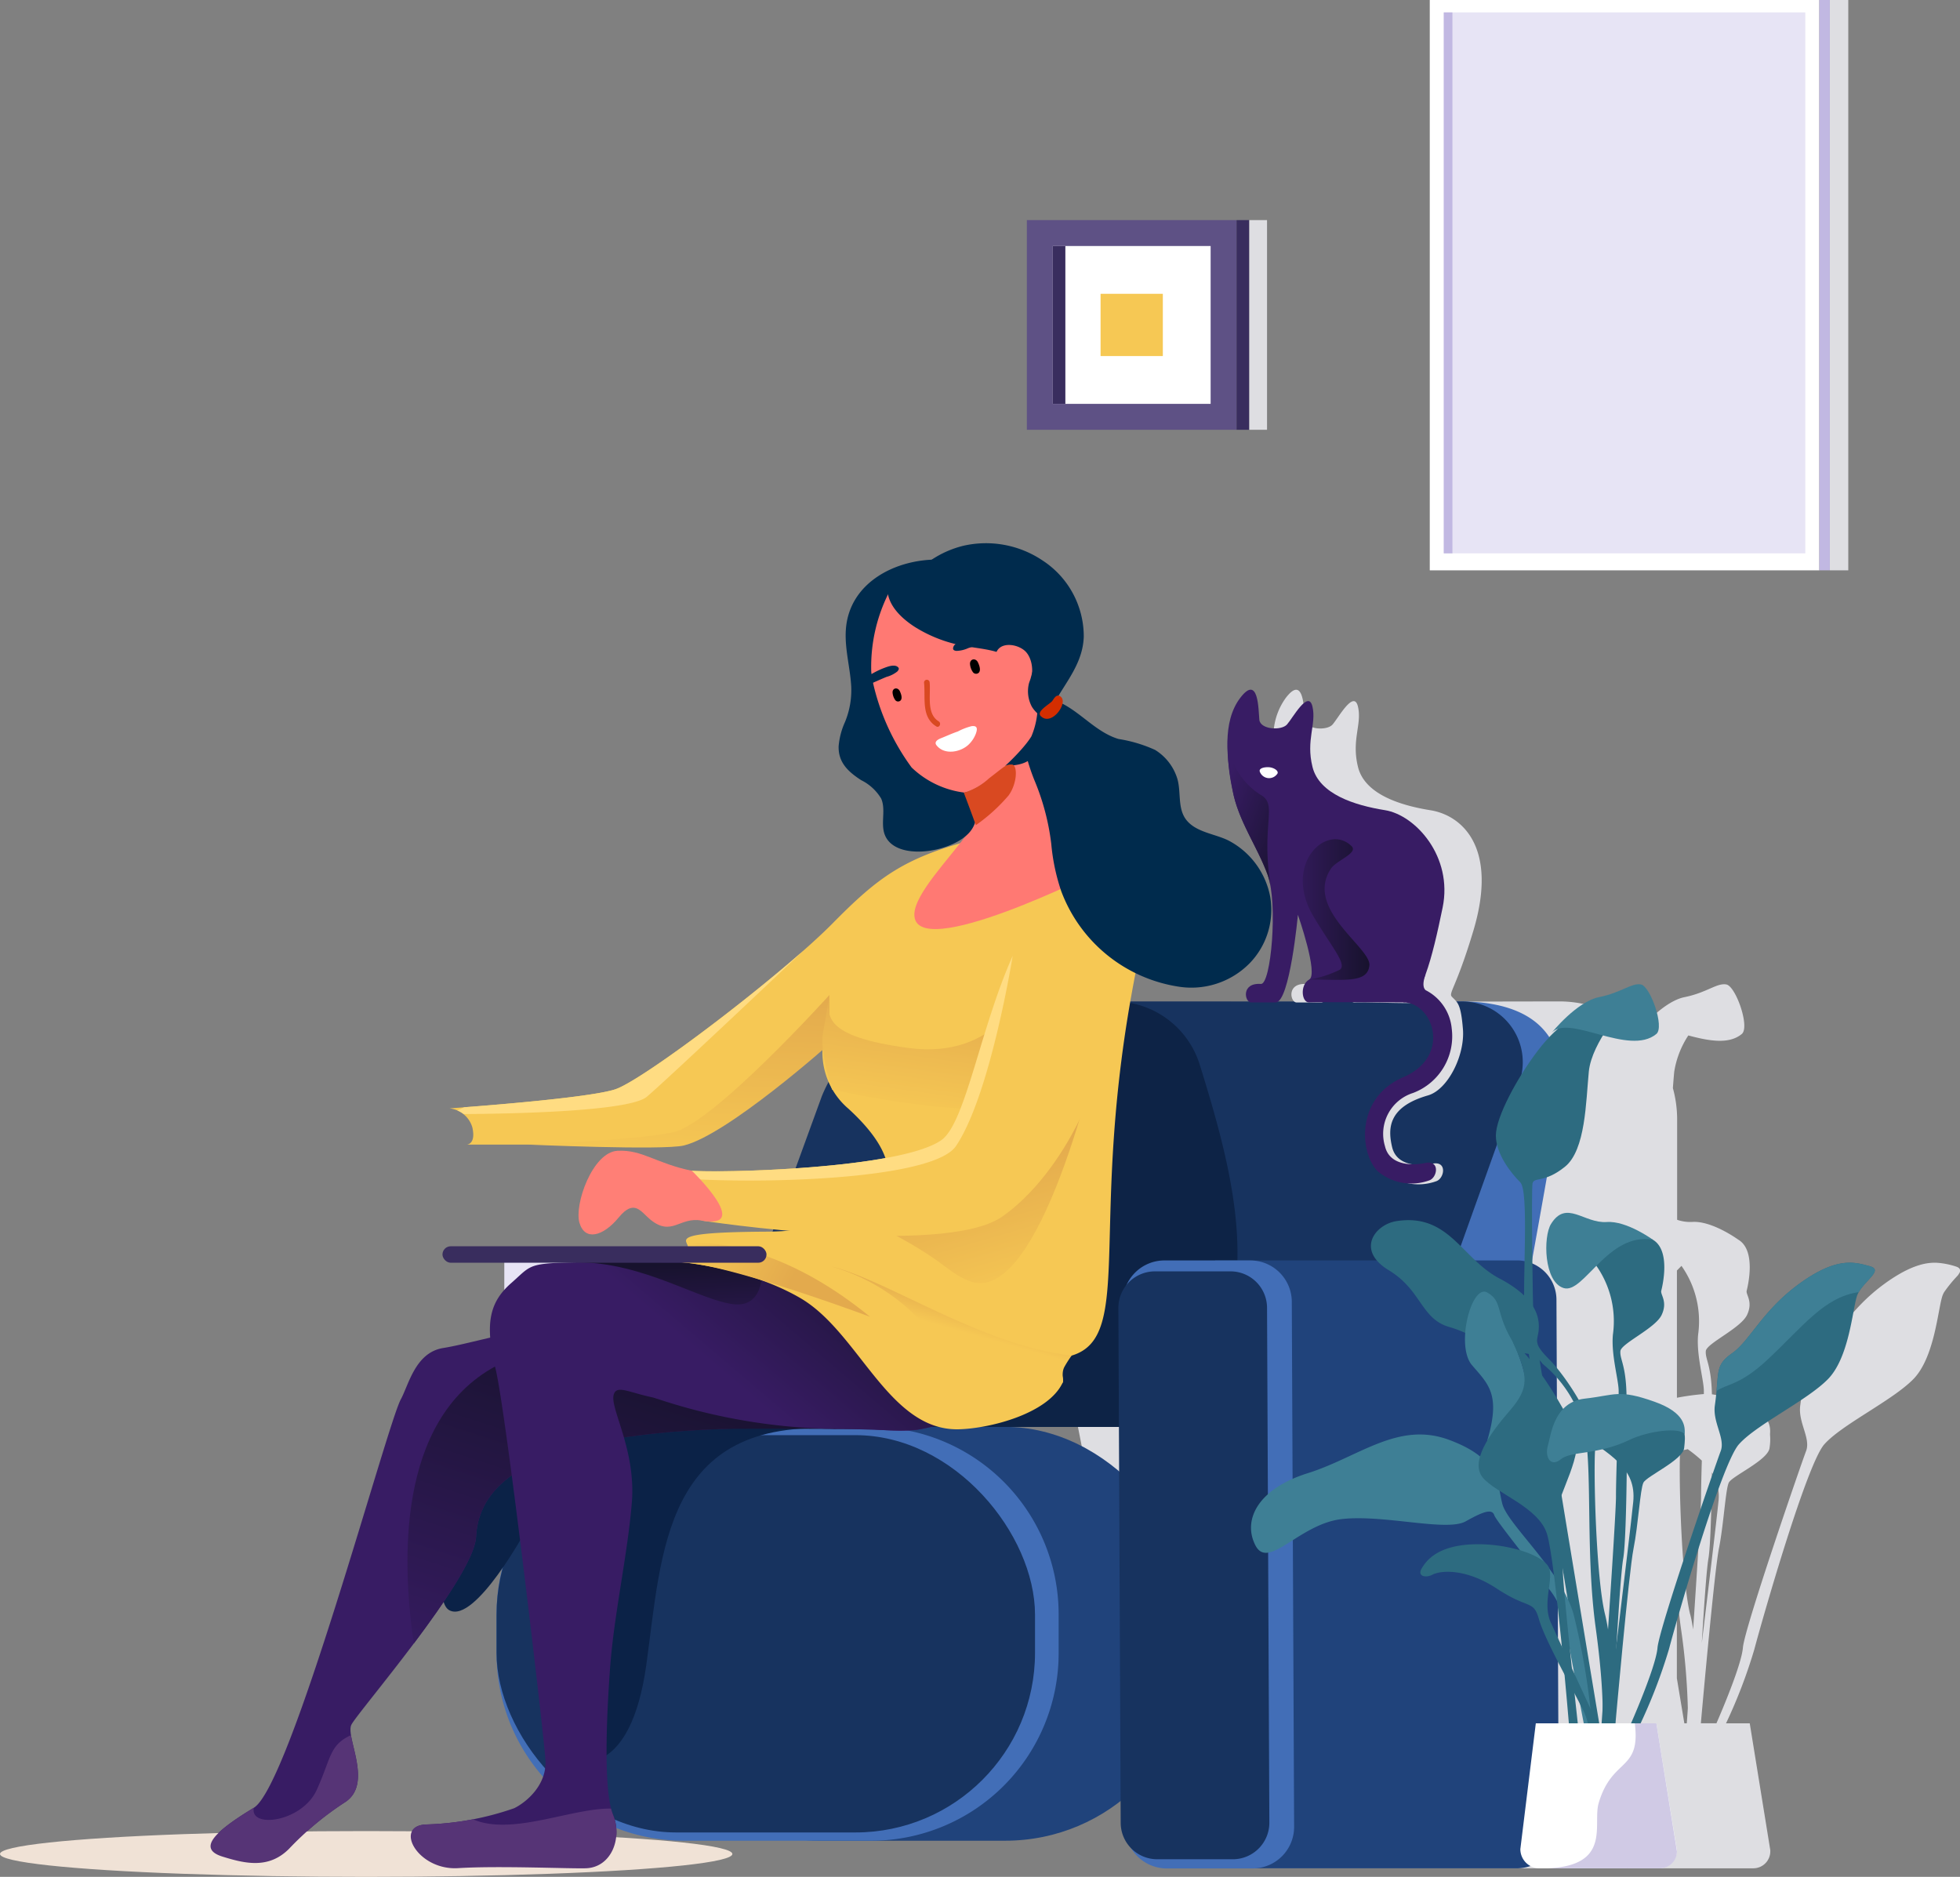 <svg xmlns="http://www.w3.org/2000/svg" xmlns:xlink="http://www.w3.org/1999/xlink" width="174.691" height="167.272" viewBox="0 0 174.691 167.272">
  <rect x="0" y="0" width="174.691" height="167.272" fill="#808080" stroke="none"/>
  <defs>
    <linearGradient id="linear-gradient" x1="0.002" y1="1.151" x2="0.63" y2="0.089" gradientUnits="objectBoundingBox">
      <stop offset="0" stop-color="#381c64"/>
      <stop offset="1" stop-color="#17122d"/>
    </linearGradient>
    <linearGradient id="linear-gradient-2" x1="0.292" y1="0.567" x2="0.955" y2="0.238" xlink:href="#linear-gradient"/>
    <linearGradient id="linear-gradient-3" x1="0.998" y1="2.457" x2="0.508" y2="0.048" xlink:href="#linear-gradient"/>
    <linearGradient id="linear-gradient-4" x1="0.676" y1="0.954" x2="0.525" y2="0.427" gradientUnits="objectBoundingBox">
      <stop offset="0" stop-color="#f6c854"/>
      <stop offset="1" stop-color="#e3aa4d"/>
    </linearGradient>
    <linearGradient id="linear-gradient-5" x1="0.468" y1="1.067" x2="0.554" y2="-0.041" xlink:href="#linear-gradient-4"/>
    <linearGradient id="linear-gradient-6" x1="0.406" y1="0.918" x2="0.594" y2="-0.008" xlink:href="#linear-gradient-4"/>
    <linearGradient id="linear-gradient-7" x1="0.489" y1="0.475" x2="0.598" y2="0.266" xlink:href="#linear-gradient-4"/>
    <linearGradient id="linear-gradient-8" x1="0.078" y1="0.397" x2="0.643" y2="0.514" xlink:href="#linear-gradient-4"/>
    <linearGradient id="linear-gradient-9" x1="0" y1="0.5" x2="1" y2="0.5" xlink:href="#linear-gradient"/>
    <linearGradient id="linear-gradient-10" x1="0.237" y1="0.091" x2="1.033" y2="1.008" xlink:href="#linear-gradient"/>
  </defs>
  <g id="ic_ornament_3" transform="translate(-144.135 -1004.694)">
    <path id="Path_13704" data-name="Path 13704" d="M1122.252,650.816c0-.007,0-.013,0-.02a.233.233,0,0,0-.009-.036.228.228,0,0,0-.009-.021.249.249,0,0,0-.017-.032l-.015-.021-.025-.029-.021-.02-.035-.027-.026-.018c-.014-.009-.03-.018-.046-.026l-.031-.016-.063-.026-.03-.012c-.034-.012-.071-.024-.11-.035a6.83,6.83,0,0,0-1.684-.313,4.484,4.484,0,0,0-.873.063q-.188.032-.39.082c-.067.017-.135.035-.2.056a6.935,6.935,0,0,0-.892.331c-.238.106-.489.232-.754.378a14.614,14.614,0,0,0-1.439.924c-3.336,2.4-4.448,5.119-6.043,6.234h0c-.075.052-.143.1-.209.153l-.036.028q-.093.072-.176.143l-.029.026a2.948,2.948,0,0,0-.29.29l-.02.023c-.039.047-.075.094-.109.141l-.017.024a1.908,1.908,0,0,0-.169.3l-.011.024c-.021.051-.041.1-.059.157l-.009.029c-.017.056-.034.112-.048.171v0c-.014.058-.026.118-.037.18l-.006.035c-.01.06-.02.123-.029.187,0,.016,0,.032-.006.048-.008.063-.016.128-.023.2,0,.016,0,.033,0,.049q-.008.086-.016.176l-.008.091c0,.018,0,.037,0,.055-.02.245-.041.516-.069.825-.034.371-.079.794-.148,1.282-.217,1.518.955,2.94.52,4.075s-5.487,15.763-5.632,17.527c-.125,1.526-1.886,5.653-2.358,6.738h-1.39c.171-1.917,1.221-13.632,1.609-15.567.422-2.109.592-5.3.882-5.882s3.523-2.015,3.632-3.094a4.876,4.876,0,0,0,.041-1.2c.045-.65.1-1.935-2.688-2.923a11.326,11.326,0,0,0-2.49-.652c-.007-.239-.015-.44-.023-.594-.121-2.14-.574-2.574-.522-3.257s3.119-2.034,3.678-3.23-.126-1.795-.035-2.154.886-3.592-.754-4.551c0,0-2.332-1.7-4.1-1.576a3.614,3.614,0,0,1-1.344-.191V637.4a10.522,10.522,0,0,0-.379-2.8c.04-.523.077-1.021.122-1.471a8.186,8.186,0,0,1,1.254-3.22c1.762.465,3.594.837,4.763-.128.75-.62-.532-4.252-1.369-4.415s-1.73.723-3.734,1.129c-1.791.363-3.748,2.607-4.144,3.08a10.479,10.479,0,0,0-7.031-2.7l-50.336.087,13.317,67.641a6.527,6.527,0,0,0,5.794,9.532h36.5a5.237,5.237,0,0,0,.833-.067,1.7,1.7,0,0,0,.467.067h10.737a1.514,1.514,0,0,0,1.51-1.518l0-.021c0-.023,0-.045,0-.068l-1.832-11.313v0h-2.115a45.92,45.92,0,0,0,2.521-6.586c.8-3.011,4.677-16.513,6.236-18.277s6.055-3.893,7.935-5.809,2.181-6.113,2.58-7.379a1.977,1.977,0,0,1,.169-.379,12.191,12.191,0,0,1,1.2-1.468l.008-.01.05-.067.011-.016.04-.059.012-.018c.012-.019.022-.037.033-.055l.01-.017c.01-.019.019-.038.027-.057l.006-.013a.472.472,0,0,0,.034-.13s0-.009,0-.014A.261.261,0,0,0,1122.252,650.816Zm-22.422,25.716c.177-1.016.275-4.35.313-7.675a3.966,3.966,0,0,1,.577,2.635c-.166,1.663-.876,7.589-1.479,12.561C1099.438,680.782,1099.666,677.469,1099.83,676.532Zm-2.4-26.086a8.562,8.562,0,0,1,1.485,6.1c-.18,1.758.489,4,.508,5,0,.076,0,.187,0,.322a23.027,23.027,0,0,0-2.4.329V650.86C1097.153,650.724,1097.289,650.586,1097.427,650.446ZM1094,629.323c-.122.108-.245.223-.369.342l-.088-.081A1.289,1.289,0,0,1,1094,629.323Zm3.9,61.892h-.215c-.064-.384-.31-1.866-.668-4.023v-8.076c.08,1.2.192,2.4.354,3.567a59.192,59.192,0,0,1,.624,7.181C1097.955,690.479,1097.923,690.945,1097.9,691.215Zm.3-9.718c-.762-3.078-1.027-11.974-.892-14.572.219-.04.445-.087.68-.142a12.456,12.456,0,0,1,1.255,1.016c-.04,1.35-.069,2.558-.067,3.193,0,.974-.363,6.7-.708,11.857C1098.4,682.356,1098.307,681.9,1098.207,681.5Z" transform="translate(-803.427 467.068)" fill="#dedee2"/>
    <rect id="Rectangle_7756" data-name="Rectangle 7756" width="25.313" height="14.836" transform="translate(189.083 1117.026)" fill="#e7e4f5"/>
    <path id="Path_13705" data-name="Path 13705" d="M1013.954,670.188H957.2l11.862-28.819a13.627,13.627,0,0,1,12.6-8.44l34.713-.658c7.983.087,9.389,4.683,8.682,9.1-1.012,6.329-4.321,24.273-4.321,24.273A7.337,7.337,0,0,1,1013.954,670.188Z" transform="translate(-741.932 461.674)" fill="#426eb7"/>
    <path id="Path_13706" data-name="Path 13706" d="M974.989,670.188H918.235l10.737-29.477a13.627,13.627,0,0,1,12.6-8.44h44.458a5.413,5.413,0,0,1,5.006,7.474l-9.265,25.9A7.336,7.336,0,0,1,974.989,670.188Z" transform="translate(-711.587 461.674)" fill="#17335f"/>
    <rect id="Rectangle_7759" data-name="Rectangle 7759" width="50.105" height="36.882" rx="16.712" transform="translate(200.338 1131.862)" fill="#20437b"/>
    <path id="Path_44068" data-name="Path 44068" d="M16.712,0H33.393A16.712,16.712,0,0,1,50.1,16.712V20.17A16.712,16.712,0,0,1,33.393,36.882H16.712A16.712,16.712,0,0,1,0,20.17V16.712A16.712,16.712,0,0,1,16.712,0Z" transform="translate(188.39 1131.862)" fill="#426eb7"/>
    <rect id="Rectangle_7761" data-name="Rectangle 7761" width="47.994" height="35.409" rx="16.007" transform="translate(188.39 1132.599)" fill="#17335f"/>
    <path id="Path_13707" data-name="Path 13707" d="M992.958,632.271a8.011,8.011,0,0,1,7.646,5.622c2.49,7.971,4.45,15.544,2.7,22.481-2.152,8.551-7.019,9.814-7.019,9.814H966.974l20.555-37.917Z" transform="translate(-749.543 461.674)" fill="#0d2346"/>
    <path id="Path_13708" data-name="Path 13708" d="M1152.088,790.778H1125.42l-.206-54.18h26.909a3.511,3.511,0,0,1,3.511,3.511l.206,46.917A3.752,3.752,0,0,1,1152.088,790.778Z" transform="translate(-872.775 380.428)" fill="#20437b"/>
    <path id="Path_13709" data-name="Path 13709" d="M1099.432,736.6h-7.65a3.7,3.7,0,0,0-3.7,3.7l.206,46.787a3.7,3.7,0,0,0,3.7,3.7h7.65a3.7,3.7,0,0,0,3.7-3.7l-.206-46.787A3.7,3.7,0,0,0,1099.432,736.6Z" transform="translate(-843.861 380.428)" fill="#426eb7"/>
    <path id="Path_13710" data-name="Path 13710" d="M1096.243,741.012H1089.5a3.256,3.256,0,0,0-3.256,3.256l.206,45.882a3.256,3.256,0,0,0,3.256,3.256h6.738a3.256,3.256,0,0,0,3.256-3.256l-.206-45.882A3.256,3.256,0,0,0,1096.243,741.012Z" transform="translate(-842.43 376.99)" fill="#17335f"/>
    <path id="Path_13711" data-name="Path 13711" d="M848.9,793.676c-15.507-1.049-15.619,11.009-17.02,21.035s-6.042,8.579-6.042,8.579L821.19,802.65s-4.558,8.391-6.852,7.192c-2.242-1.172,1.728-14.157,1.728-14.157l12.909-5.079Z" transform="translate(-630.142 338.369)" fill="#0b2247"/>
    <path id="Path_13712" data-name="Path 13712" d="M1162.706,548.934c-1.338.276-3.206.149-3.589-1.487s-.38-3.572,3.2-4.6c1.766-.509,3.3-3.568,3.114-5.9s-.5-2.384-.986-2.892c-.322-.335.4-.829,1.914-5.879,2.259-7.547-1.1-10.307-3.819-10.743s-5.861-1.433-6.461-3.854.359-3.78,0-5.365-1.765,1.019-2.274,1.585-2.379.453-2.464-.425-.057-4.105-1.7-1.953a5.806,5.806,0,0,0-1.074,2.85s0,.023-.007.06q-.015.122-.026.245c0,.021,0,.043-.005.064q-.011.126-.018.252c0,.024,0,.047,0,.071q-.007.137-.011.275c0,.013,0,.025,0,.038,0,.215,0,.431,0,.649,0,.021,0,.042,0,.063q0,.131.011.261c0,.025,0,.049,0,.074q.008.137.018.273c0,.016,0,.032,0,.047.016.217.037.435.061.652,0,.023.005.046.008.068q.014.127.03.254c0,.028.007.055.01.082.011.085.022.17.034.254,0,.022.006.043.009.065q.044.318.1.631c0,.027.009.053.013.08l.039.231.016.091c.013.076.026.152.04.227l.014.078c.018.1.036.2.054.3.474,2.569,2,4.731,2.951,7.092q.1.236.181.475c.029.081.057.167.083.258.006.021.012.044.017.066.02.071.039.143.057.219.006.023.01.048.016.072.017.077.035.156.05.237,0,.023.008.048.013.072.015.085.03.17.044.258.476,3.093-.1,8.571-.886,8.515-1.8-.127-1.449,1.645-.878,1.645h2.194c1.263,0,1.98-7.805,1.98-7.805s1.856,5.3,1.007,5.769-.679,2.076,0,2.036,3.2.053,4.785.053c2.66,0,5.74,4.8,1.393,6.664s-5.079,6.915-3.465,8.423a4.666,4.666,0,0,0,4.566.786C1163.789,550.229,1164.044,548.658,1162.706,548.934Zm-10.339-24.569v0Z" transform="translate(-890.907 559.473)" fill="#dedee2"/>
    <path id="Path_13714" data-name="Path 13714" d="M760.652,759.3c-9.91,0-15.86,2.208-19.426,2.787-2.478.4-3.067,3.28-3.768,4.571-1.252,2.306-9.812,34.4-13.1,36.4-3.24,1.969-5.179,3.61-2.793,4.35,1.971.612,4.1,1.137,5.929-.691a27.411,27.411,0,0,1,5.012-4.166c2.507-1.654.006-5.776.542-6.884s10.93-13.069,11.117-16.755c.245-4.849,5-9.014,21.772-9.606C781.491,768.762,760.652,759.3,760.652,759.3Z" transform="translate(-557.598 362.748)" fill="#381c64"/>
    <path id="Path_13716" data-name="Path 13716" d="M827.709,778.119c2.453-.086,14.51.018,16.846.018,3.186,0-13.616-5.221-17.5-7.527l-17.547,1.083c-10.276,3.773-10.123,16.66-9.39,23.455.085.785.182,1.466.288,2.057,2.724-3.626,5.435-7.614,5.53-9.48C806.182,782.876,810.94,778.712,827.709,778.119Z" transform="translate(-619.373 353.94)" fill="url(#linear-gradient)"/>
    <path id="Path_13717" data-name="Path 13717" d="M823.832,735.915c-12.978.294-11.183-.246-13.731,1.987-1.977,1.733-2.342,3.69-1.387,7.638s4.3,32.549,4.445,34.851-1.812,3.84-2.8,4.311a25.94,25.94,0,0,1-7.765,1.44c-3.027.056-.856,4.122,2.792,3.893s10.193.07,11.429.009c2.24-.109,3.22-2.7,2.377-4.755s-.625-8.235-.275-13.055c.352-4.839,1.543-9.978,1.94-14.743s-1.992-8.458-1.608-9.67,2.241.606,6.754.606c4.535,0,15.942,3.321,20.533,2.5s5.773-3.071,6.617-7.773l-5.051-7.484C842.937,735.716,834.719,735.669,823.832,735.915Z" transform="translate(-620.41 381.151)" fill="#381c64"/>
    <path id="Path_13719" data-name="Path 13719" d="M878.194,735.915c-3.225.073-5.538.095-7.232.12,2.026,2.922,6.022,12.014,6.236,12.078a52.336,52.336,0,0,0,16.334,2.781c2.387-.011,6.05.268,7.362.032,4.592-.824,5.773-3.071,6.617-7.773l-5.051-7.484C897.3,735.716,889.081,735.669,878.194,735.915Z" transform="translate(-674.772 381.151)" fill="url(#linear-gradient-2)"/>
    <path id="Path_13720" data-name="Path 13720" d="M868.736,737.36c5.852.039,10.821,3.4,13.836,3.736s2.512-3.7,2.512-3.7Z" transform="translate(-673.039 379.835)" fill="url(#linear-gradient-3)"/>
    <path id="Path_13722" data-name="Path 13722" d="M863.472,566.257c-6.268,1.625-8.567,3.413-12.579,7.474-4.559,4.615-16.811,13.931-19.359,14.781s-14.78,1.7-14.78,1.7a2.376,2.376,0,0,1,2.039,1.7c.34,1.529-.51,1.529-.51,1.529H836.63c2.378,0,13.374-8.605,13.374-8.605a6.589,6.589,0,0,0,2.3,5.4c8.174,7.477.734,10.915-7.341,10.963-7,.042-7.356.471-7.056,1.049.269.518.029.527-1.928,1.553,0,0,6.768.253,12.034,3.311s7.864,11.869,14.157,11.7c2.76-.075,7.967-1.388,9.244-4.179.223-.487-.922-1.883.792-2.389,5.715-1.684,1.346-12.009,5.714-34.194C879.824,568.382,868.059,565.068,863.472,566.257Z" transform="translate(-632.557 513.264)" fill="#f6c854"/>
    <path id="Path_13723" data-name="Path 13723" d="M973.756,665.232c9.735,4.526,9.045,5.525,11.557,6.556,6.386,2.62,11.56-20.752,11.56-20.752l-11.218,11.791Z" transform="translate(-754.825 447.061)" fill="url(#linear-gradient-4)"/>
    <path id="Path_13724" data-name="Path 13724" d="M820.474,626.309c3.767-.021,14.73-.2,16.315-1.537,1.918-1.621,13.981-13.045,13.981-13.045h0c-5.511,4.866-14.626,11.656-16.784,12.375-2.034.678-10.241,1.356-13.468,1.6l-.616.285A2.583,2.583,0,0,1,820.474,626.309Z" transform="translate(-635.009 477.673)" fill="#ffdc82"/>
    <path id="Path_13725" data-name="Path 13725" d="M874.732,629.7s-10.377,11.5-13.94,12.235-13.067,1.09-13.067,1.09,12.21.534,14.039.085c3.9-.958,12.968-9.046,12.968-9.046Z" transform="translate(-656.676 463.674)" fill="url(#linear-gradient-5)"/>
    <path id="Path_13727" data-name="Path 13727" d="M967.6,627.435s-.234,1.555-.564,3.344.808,5.086.808,5.086,14.3,3.186,16.809.817.39-9.892.39-9.892-2.439,6.429-10.384,5.364C966.821,631.1,967.456,629.2,967.6,627.435Z" transform="translate(-749.544 465.942)" fill="url(#linear-gradient-6)"/>
    <path id="Path_13728" data-name="Path 13728" d="M947.4,591.778c-6.286-1.555-7.966,18.656-11.6,21.243s-19.916,2.971-22.492,2.724c0,0,3.1,2.382,1.085,4.452,0,0,21.543,3.3,26.8-.338s10.209-12.967,9.363-20.4C949.931,593.951,949.917,592.4,947.4,591.778Z" transform="translate(-707.751 493.276)" fill="#f6c854"/>
    <path id="Path_13730" data-name="Path 13730" d="M1020.437,521.966s-4.276-2.836-6.977-11.932c1.263.727,1.134-.722,1.088-1.251-.29-3.333-3.077-4.767-2.759-1.043,1.292,5.426-.257,5.148-3.015,7.965,0,0,1.49.768-.154,3.068-1.471,2.057-4.563,5.2-4.6,7.017C1003.916,530.289,1020.437,521.966,1020.437,521.966Z" transform="translate(-778.39 560.372)" fill="#ff7973"/>
    <path id="Path_13731" data-name="Path 13731" d="M942.146,613.913c-2.885,6.427-4.2,14.886-6.344,16.412-3.633,2.587-19.916,2.971-22.492,2.724a6.159,6.159,0,0,1,.811.788c8.218.379,21.135-.255,22.972-2.977,3.073-4.553,5.053-16.948,5.053-16.948Z" transform="translate(-707.752 475.971)" fill="#ffdc82"/>
    <path id="Path_13732" data-name="Path 13732" d="M991.967,746.962c-8.055-.924-16.416-6.729-21.43-7.946a17.362,17.362,0,0,1,7.392,4.268c3.053,3.179,12.494,7.337,13.246,6.067.106-.179-.173-.822.167-1.417A9.883,9.883,0,0,1,991.967,746.962Z" transform="translate(-752.318 378.545)" fill="url(#linear-gradient-7)"/>
    <path id="Path_13733" data-name="Path 13733" d="M924.481,736.124c-9.27-7.584-16.326-6.535-16.326-6.535s.373.56.29.721a1.4,1.4,0,0,1-.552.454s-2.218.365.181.544C912.466,731.637,924.481,736.124,924.481,736.124Z" transform="translate(-702.806 385.924)" fill="url(#linear-gradient-8)"/>
    <rect id="Rectangle_7762" data-name="Rectangle 7762" width="28.88" height="1.468" rx="0.734" transform="translate(183.572 1115.765)" fill="#392d5e"/>
    <path id="Path_13736" data-name="Path 13736" d="M1134.443,534.559h-2.194c-.571,0-.92-1.773.878-1.646.9.064,1.527-7.148.608-9.7s-2.627-4.826-3.132-7.566-.958-6.081.684-8.233,1.614,1.076,1.7,1.953,1.954.991,2.463.425,1.915-3.17,2.274-1.585-.6,2.944,0,5.365,3.742,3.419,6.46,3.854,6.073,4.139,5.139,8.679-1.923,8.451-3.51,8.451-7.7-.039-8.382,0-.849-1.564,0-2.036-1.007-5.769-1.007-5.769S1135.706,534.558,1134.443,534.559Z" transform="translate(-876.609 559.473)" fill="#381c64"/>
    <path id="Path_13737" data-name="Path 13737" d="M1161.1,579.436c3.185,0,5.214.331,5.367-1.26s-5.831-5.03-3.414-8.641c.481-.718,2.463-1.381,1.823-1.995-2.2-2.115-6.155,1.6-3.409,6.242,1.6,2.707,3.03,4.275,2.378,4.771A9.829,9.829,0,0,1,1161.1,579.436Z" transform="translate(-900.283 512.559)" fill="url(#linear-gradient-9)"/>
    <path id="Path_13738" data-name="Path 13738" d="M1189,623.819c2.661,0,4.347,4.8,0,6.665s-3.859,6.9-2.245,8.409a4.666,4.666,0,0,0,4.566.786c.722-.255.977-1.826-.361-1.55s-3.207.149-3.589-1.486a3.82,3.82,0,0,1,2.506-4.756,5.4,5.4,0,0,0,3.44-5.734,4.277,4.277,0,0,0-2.315-3.419c-.453-.366-.007-1.425-.007-1.425Z" transform="translate(-919.793 470.213)" fill="#381c64"/>
    <path id="Path_13739" data-name="Path 13739" d="M1130.214,522.853a18.277,18.277,0,0,0,.39,5.384c.505,2.74,2.213,5.018,3.132,7.566a6.493,6.493,0,0,1,.281,1.192h0c-.917-5.737.612-7.386-.832-8.3A6.209,6.209,0,0,1,1130.214,522.853Z" transform="translate(-876.61 546.886)" fill="url(#linear-gradient-10)"/>
    <path id="Path_13740" data-name="Path 13740" d="M1143.165,538.318a.881.881,0,0,0,1.511.229c.275-.271-.237-.6-.665-.637S1143.03,537.992,1143.165,538.318Z" transform="translate(-886.739 535.165)" fill="#fff"/>
    <g id="Group_15845" data-name="Group 15845" transform="translate(255.634 1092.413)">
      <path id="Path_13741" data-name="Path 13741" d="M1242.047,637.53c-1.834,2.409-3.74,5.92-3.736,7.573s1.375,3.367,2.173,4.157.189,8.6.376,12.11,5.709,36.2,5.709,36.2l.969.009s-5.782-34.74-5.868-36.072-.208-11.514-.093-12.136,1.035,0,2.888-1.494,1.868-5.818,2.13-8.482,3.264-5.922,3.264-5.922S1245.906,632.464,1242.047,637.53Z" transform="translate(-1216.486 -631.61)" fill="#2d6b80"/>
      <path id="Path_13742" data-name="Path 13742" d="M1270.146,629.78c-2.439,2.016-7.774-1.8-9.321-.117,0,0,2.214-2.763,4.218-3.169s2.9-1.292,3.734-1.129S1270.9,629.16,1270.146,629.78Z" transform="translate(-1234.019 -625.346)" fill="#3e7f95"/>
      <path id="Path_13743" data-name="Path 13743" d="M1190.273,720.464c-1.951.3-3.658,2.595-.709,4.379s2.853,4.339,5.415,5.068,4.49,2.56,5.886,2.423a2.154,2.154,0,0,1,2.411.852,11.051,11.051,0,0,1,3.825,6.386c.58,3.649.036,10.8.906,17.121s.58,8.8.58,8.8h1.16s-.109-6.761-.906-9.985-1.052-12.833-.87-14.9-2.6-6.315-4.121-7.836-.991-1.637-.919-2.641-.145-2.793-3.505-4.556S1194.938,719.754,1190.273,720.464Z" transform="translate(-1177.287 -699.357)" fill="#2d6b80"/>
      <path id="Path_13744" data-name="Path 13744" d="M1277.411,729.055a8.606,8.606,0,0,1,1.785,6.517c-.18,1.758.488,4,.508,5s-.245,7.613-.237,9.445-1.3,20.49-1.3,20.49h.944s.65-12.94,1-14.949.391-13.087.27-15.227-.574-2.574-.522-3.257,3.119-2.034,3.678-3.23-.126-1.795-.035-2.154.886-3.592-.754-4.551-4.787.572-4.787.572Z" transform="translate(-1246.936 -704.374)" fill="#2d6b80"/>
      <path id="Path_13745" data-name="Path 13745" d="M1264.015,718.252c-2.03.146-3.607-2.031-4.974.178-.7,1.13-.649,5.175,1.14,5.711s3.933-5.008,7.938-4.313C1268.118,719.827,1265.787,718.125,1264.015,718.252Z" transform="translate(-1232.304 -697.061)" fill="#3e7f95"/>
      <path id="Path_13746" data-name="Path 13746" d="M1170.065,832.737a63.064,63.064,0,0,0-1.68-10.076c-1.16-3.893-5.838-7.907-6.321-9.732s-.169-4.014-4.738-5.717-8.057,1.536-12.618,2.969-5.8,4.268-4.641,6.458,3.914-1.946,7.687-2.372,9.355,1.155,11.047.2,2.352-1.1,2.542-.542,3.647,4.738,4.855,6.543a7.192,7.192,0,0,1,1.5,3.375c.109.791,1.668,8.89,1.668,8.89Z" transform="translate(-1139.658 -766.602)" fill="#3e7f95"/>
      <path id="Path_13747" data-name="Path 13747" d="M1270.026,798.967c3.243,2.183,5.526,3.39,5.225,6.4s-2.385,19.99-2.385,19.99h.78s1.21-13.725,1.632-15.834.591-5.3.881-5.882,3.523-2.015,3.632-3.095.344-2.114-1.831-3.071S1270.026,798.967,1270.026,798.967Z" transform="translate(-1241.184 -759.222)" fill="#2d6b80"/>
      <path id="Path_13748" data-name="Path 13748" d="M1299.833,750.236c.422-2.954-.06-3.528,1.536-4.643s2.707-3.832,6.043-6.234,4.895-1.886,6.236-1.521-.761,1.42-1.16,2.687-.7,5.463-2.58,7.379-6.376,4.044-7.936,5.808-5.439,15.266-6.237,18.277a47.64,47.64,0,0,1-2.647,6.853h-.843s2.33-5.241,2.475-7,5.2-16.391,5.632-17.527S1299.616,751.753,1299.833,750.236Z" transform="translate(-1258.489 -712.706)" fill="#2d6b80"/>
      <path id="Path_13749" data-name="Path 13749" d="M1227.843,762.467c1.219-4.115.131-5-1.355-6.731s-.046-7.268,1.355-6.477.7,1.744,2.246,4.339a13.121,13.121,0,0,1,1.419,6.22Z" transform="translate(-1206.789 -721.785)" fill="#3e7f95"/>
      <path id="Path_13750" data-name="Path 13750" d="M1234.372,769.14c1.418,3.112,1.556,4.127-.261,6.22s-3.533,4.546-2.373,5.944,4.965,2.61,5.716,5.013,1.972,17.147,1.972,17.147h.8s-1.4-12.732-1.354-13.847-.363-4.2-.459-5.4,2.49-5.21,1.5-7.146S1236.777,771.228,1234.372,769.14Z" transform="translate(-1211.072 -737.328)" fill="#2d6b80"/>
      <path id="Path_13751" data-name="Path 13751" d="M1266.279,794.5c-2.873,1.391-5.212.973-6.137,1.733s-1.45-.2-1.16-1.216.562-3.877,3.282-4.182,3-.868,6.218.274c2.786.988,2.733,2.274,2.688,2.923C1270.82,793.333,1267.883,793.722,1266.279,794.5Z" transform="translate(-1232.521 -753.903)" fill="#3e7f95"/>
      <path id="Path_13752" data-name="Path 13752" d="M1223.779,867.163s-3.481-7.542-4.254-9.225.191-3.694-.146-4.827-3.625-2.289-6.816-2.167-4.167,1.476-4.567,2.167.385.854.99.529,2.828-.649,5.729,1.257,3.239.953,3.747,2.737,2.916,6.054,3.657,7.551a6.336,6.336,0,0,1,.76,1.978Z" transform="translate(-1192.793 -801.027)" fill="#2d6b80"/>
      <path id="Path_13753" data-name="Path 13753" d="M1339.886,740.146c.622-1.1,2.2-1.98.991-2.308-1.341-.365-2.9-.882-6.236,1.521s-4.448,5.119-6.043,6.234c-1.332.931-1.217,1.486-1.387,3.361.925-.644,2.09-.489,4.573-2.818C1334.966,743.149,1336.832,740.573,1339.886,740.146Z" transform="translate(-1285.717 -712.706)" fill="#3e7f95"/>
    </g>
    <g id="Group_15846" data-name="Group 15846" transform="translate(279.643 1158.282)">
      <path id="Path_13754" data-name="Path 13754" d="M1257.722,923.082h2.584l1.832,11.316a1.6,1.6,0,0,1-1.6,1.607h-10.648a1.712,1.712,0,0,1-1.708-1.717l1.378-11.206Z" transform="translate(-1248.184 -923.082)" fill="#fff"/>
      <path id="Path_13755" data-name="Path 13755" d="M1266.862,923.082h1.924l1.833,11.406a1.514,1.514,0,0,1-1.51,1.518h-10.036c5.762-.237,4.016-3.928,4.568-5.809C1264.846,926.094,1267.409,927.4,1266.862,923.082Z" transform="translate(-1256.664 -923.082)" fill="#d0cae5"/>
    </g>
    <rect id="Rectangle_7763" data-name="Rectangle 7763" width="34.722" height="50.831" transform="translate(271.567 1004.694)" fill="#fff"/>
    <rect id="Rectangle_7764" data-name="Rectangle 7764" width="32.221" height="48.212" transform="translate(272.817 1005.798)" fill="#e7e4f5"/>
    <rect id="Rectangle_7765" data-name="Rectangle 7765" width="0.934" height="50.831" transform="translate(307.223 1055.524) rotate(180)" fill="#c1b8e2"/>
    <rect id="Rectangle_7766" data-name="Rectangle 7766" width="0.769" height="48.212" transform="translate(272.817 1005.798)" fill="#c1b8e2"/>
    <rect id="Rectangle_7767" data-name="Rectangle 7767" width="18.687" height="18.687" transform="translate(235.658 1024.31)" fill="#5e5185"/>
    <rect id="Rectangle_7768" data-name="Rectangle 7768" width="14.069" height="14.068" transform="translate(237.968 1026.619)" fill="#fff"/>
    <rect id="Rectangle_7769" data-name="Rectangle 7769" width="1.136" height="18.687" transform="translate(255.482 1042.997) rotate(180)" fill="#392d5e"/>
    <rect id="Rectangle_7770" data-name="Rectangle 7770" width="1.12" height="14.068" transform="translate(237.968 1026.619)" fill="#392d5e"/>
    <rect id="Rectangle_7771" data-name="Rectangle 7771" width="5.549" height="5.549" transform="translate(242.227 1030.878)" fill="#f6c854"/>
    <rect id="Rectangle_7772" data-name="Rectangle 7772" width="1.581" height="18.687" transform="translate(255.482 1024.31)" fill="#dedee2"/>
    <rect id="Rectangle_7773" data-name="Rectangle 7773" width="1.645" height="50.831" transform="translate(307.223 1004.694)" fill="#dedee2"/>
    <path id="Path_33149" data-name="Path 33149" d="M.951.117c.125-.244.474-.07.423.177-.1.439-.181.869-.258,1.294l.249.049a2.623,2.623,0,0,1,.409.1C4.609,2.007,6,4.965,8.529,5.911a12.557,12.557,0,0,1,3.181,1.2A4.592,4.592,0,0,1,13.5,9.789c.276,1.211-.184,2.64.539,3.725.79,1.181,2.477,1.422,3.632,2.108a7.141,7.141,0,0,1,3.346,5.212,6.836,6.836,0,0,1-2.224,5.812,7.278,7.278,0,0,1-6.5,1.641,13.322,13.322,0,0,1-9.809-9.219,17.992,17.992,0,0,1-.588-4.241A21.137,21.137,0,0,0,.8,9.067C-.122,6.229-.459,2.862.951.117Z" transform="matrix(0.998, -0.07, 0.07, 0.998, 234.904, 1065.253)" fill="#002b4d"/>
    <path id="Path_33139" data-name="Path 33139" d="M1.055,16.776C.244,15.691-.327,14.617.21,13.257a6.559,6.559,0,0,1,1.266-1.829A7.433,7.433,0,0,0,3.093,8.617c.49-1.634.588-3.376,1.294-4.943,1.722-3.823,6.351-4.353,9.888-3a.114.114,0,0,1,.075.137c2.015.795,3.444,3.237,4.088,5.117a19.872,19.872,0,0,1,.892,5.031,13.2,13.2,0,0,1-.272,5.433.236.236,0,0,1-.3.142,8.306,8.306,0,0,1-.6,1.283A5.629,5.629,0,0,1,17.1,19.269c-1.173,1.513-2.582,1.108-4.267.411-1.009-.418-2.01-.855-3.037-1.222-.256-.09-.514-.167-.774-.237.093,2.375,1.7,4.8-.3,6.13-2.1,1.394-7.8.28-7.315-2.662.151-.93.83-1.785.772-2.749A4.291,4.291,0,0,0,1.055,16.776Z" transform="translate(214.149 1058.816) rotate(-20)" fill="#002b4d"/>
    <path id="Path_33140" data-name="Path 33140" d="M.816,15.286A8.251,8.251,0,0,0,4.476,19c1.829.263,6.081-1.657,7.32-2.672a7.072,7.072,0,0,0,1.743-3.37L14.934,7.03s-2.091-3.37-3.892-4.009S4.186,0,4.186,0A14.606,14.606,0,0,0,.351,6.042c-.016.07-.035.139-.046.209C.247,6.493.2,6.744.165,7A20.287,20.287,0,0,0,.816,15.286Z" transform="translate(219.392 1059.01) rotate(-20)" fill="#ff7973"/>
    <path id="Path_33142" data-name="Path 33142" d="M.017,4.077A15.68,15.68,0,0,0,3.662,2.587C4.783,1.839,5.377.281,4.878.094S4.41-.031,2.54.56A5.633,5.633,0,0,1,0,.991C.01,1.8.025,3.06.017,4.077Z" transform="translate(229.699 1074.412) rotate(-20)" fill="#d94921"/>
    <path id="Path_33143" data-name="Path 33143" d="M.055.289C.2-.158.724-.058.768.391c.026.261.036.744-.236.893a.351.351,0,0,1-.488-.245A1.447,1.447,0,0,1,.055.289Z" transform="translate(230.439 1063.618) rotate(-20)"/>
    <path id="Path_33144" data-name="Path 33144" d="M.05.262C.178-.143.655-.052.7.354c.023.236.033.674-.214.809A.318.318,0,0,1,.039.941,1.311,1.311,0,0,1,.05.262Z" transform="translate(223.551 1066.191) rotate(-20)"/>
    <path id="Path_33145" data-name="Path 33145" d="M.307.15A1.329,1.329,0,0,1,.578.116C1.126.1,1.683.051,2.23.064a5.487,5.487,0,0,1,1.3-.028c.521.11.455.39.125.778a2.635,2.635,0,0,1-.851.643C1.9,1.9.377,1.684.02.563-.06.31.114.2.307.15Z" transform="translate(227.389 1070.588) rotate(-20)" fill="#fff"/>
    <path id="Path_33146" data-name="Path 33146" d="M.011.4C.145.023.749,0,1.066,0c.6-.007,1.6.093,1.936.684C3.186,1,2.631.907,2.485.9c-.4-.026-.8-.061-1.194-.076A2.674,2.674,0,0,1,.224.7C.023.607-.025.5.011.4Z" transform="translate(228.934 1062.123) rotate(-20)" fill="#002b4d"/>
    <path id="Path_33147" data-name="Path 33147" d="M0,.91C.351.887,1.119.835,1.47.821A2.657,2.657,0,0,0,2.537.7c.2-.1.249-.2.214-.3C2.616.021,2.011,0,1.7,0A7.176,7.176,0,0,0,.14.162C.081.4.037.655,0,.91Z" transform="translate(221.482 1064.753) rotate(-20)" fill="#002b4d"/>
    <path id="Path_33148" data-name="Path 33148" d="M.234,1.143a.08.08,0,0,1,.132-.007A.9.9,0,0,1,.747.888c.446-.158.981.122,1.433.137A2.719,2.719,0,0,0,2.8.967,9.01,9.01,0,0,1,7.787.049,9.031,9.031,0,0,1,14,3.686a8.076,8.076,0,0,1,1.139,7.648c-1.076,2.679-3.762,3.623-5.549,5.7a.282.282,0,0,1-.46-.077,4.712,4.712,0,0,1-.191-.779c.2-1.459.739-3.07-.274-4.827C7.831,9.89,6.176,9.261,4.8,8.44A12.309,12.309,0,0,1,1.309,5.4C.428,4.253-.425,2.6.234,1.143Z" transform="translate(222.626 1055.961) rotate(-20)" fill="#002b4d"/>
    <path id="Path_33150" data-name="Path 33150" d="M.02.6C.652-.639,2.347.276,2.709,1.247,3.159,2.457,2.277,4.434.885,4.56a.25.25,0,0,1-.215-.374c.327-.548.866-.832,1.167-1.349a.355.355,0,0,1-.177-.2,5.417,5.417,0,0,0-.407-.955A5.627,5.627,0,0,0,.506.953.4.4,0,0,1,.376.808L.213.849A.173.173,0,0,1,.02.6Z" transform="translate(232.638 1062.588) rotate(-20)" fill="#ff7973"/>
    <path id="Path_33151" data-name="Path 33151" d="M.43,1.7c.1-.17.258-.324.366-.478C1.011.917,1.228.607,1.44.3A.083.083,0,0,1,1.5.262c.044-.073.088-.146.128-.22s.2-.026.163.069a8.294,8.294,0,0,1-.643,1.334c-.031.049-.065.1-.1.162a2.751,2.751,0,0,1-.23.457A2.165,2.165,0,0,0,.654,3.54,2.11,2.11,0,0,0,1.369,4.6c.259.213.522.32.683.619a.17.17,0,0,1-.1.245C.991,5.843.141,4.369.022,3.6A2.918,2.918,0,0,1,.43,1.7Z" transform="translate(234.831 1064.265) rotate(-20)" fill="#002b4d"/>
    <path id="Path_33161" data-name="Path 33161" d="M.111.849C.413.561,1.248.427,1.458.288s.511-.429.748-.209C2.986.8.625,2.494.03,1.2A.285.285,0,0,1,.111.849Z" transform="translate(236.453 1067.393) rotate(-20)" fill="#d42e00"/>
    <path id="Path_33162" data-name="Path 33162" d="M.748.178A.25.25,0,0,1,1.229.31C.967,1.378-.025,2.844.791,3.869c.2.249-.153.6-.352.353C-.565,2.961.422,1.5.748.178Z" transform="translate(225.729 1065.617) rotate(-20)" fill="#d94921"/>
    <ellipse id="Ellipse_6" data-name="Ellipse 6" cx="32.638" cy="2.04" rx="32.638" ry="2.04" transform="translate(144.135 1167.886)" fill="#f0e2d6"/>
    <path id="Path_13715" data-name="Path 13715" d="M721.562,938.671c1.971.612,4.1,1.137,5.929-.691a27.416,27.416,0,0,1,5.012-4.166c2.033-1.34.774-4.3.51-5.967h0c-1.944.9-1.75,2.026-3.055,4.889s-6,3.465-5.6,1.584C721.116,936.29,719.177,937.931,721.562,938.671Z" transform="translate(-557.598 231.489)" fill="#563476"/>
    <path id="Path_13726" data-name="Path 13726" d="M878.843,694.192c-3.234-.67-4.413-1.9-6.635-1.783s-3.875,4.8-3.385,6.431,2.107,1.2,3.5-.493,1.975-.493,2.812.19c1.907,1.557,2.6-.263,4.55.089C884.318,699.462,878.843,694.192,878.843,694.192Z" transform="translate(-673.039 414.847)" fill="#ff7f76"/>
    <path id="Path_13734" data-name="Path 13734" d="M819,957.429h0c-3.536-.057-8.859,2.457-12.308.953a25.776,25.776,0,0,1-4.111.46c-3.027.055-.856,4.122,2.792,3.893s10.193.07,11.429.01c2.24-.109,3.22-2.7,2.377-4.755A4.267,4.267,0,0,1,819,957.429Z" transform="translate(-620.402 208.453)" fill="#563476"/>
    <path id="Path_13735" data-name="Path 13735" d="M807.286,672.633h-18.92a1.858,1.858,0,0,1-1.735-1.194l-5.657-14.794a.714.714,0,0,1,.667-.969h18.92a1.857,1.857,0,0,1,1.735,1.194l5.657,14.794A.714.714,0,0,1,807.286,672.633Z" transform="translate(-604.656 443.447)" fill="url(#linear-gradient-9)"/>
  </g>
</svg>
